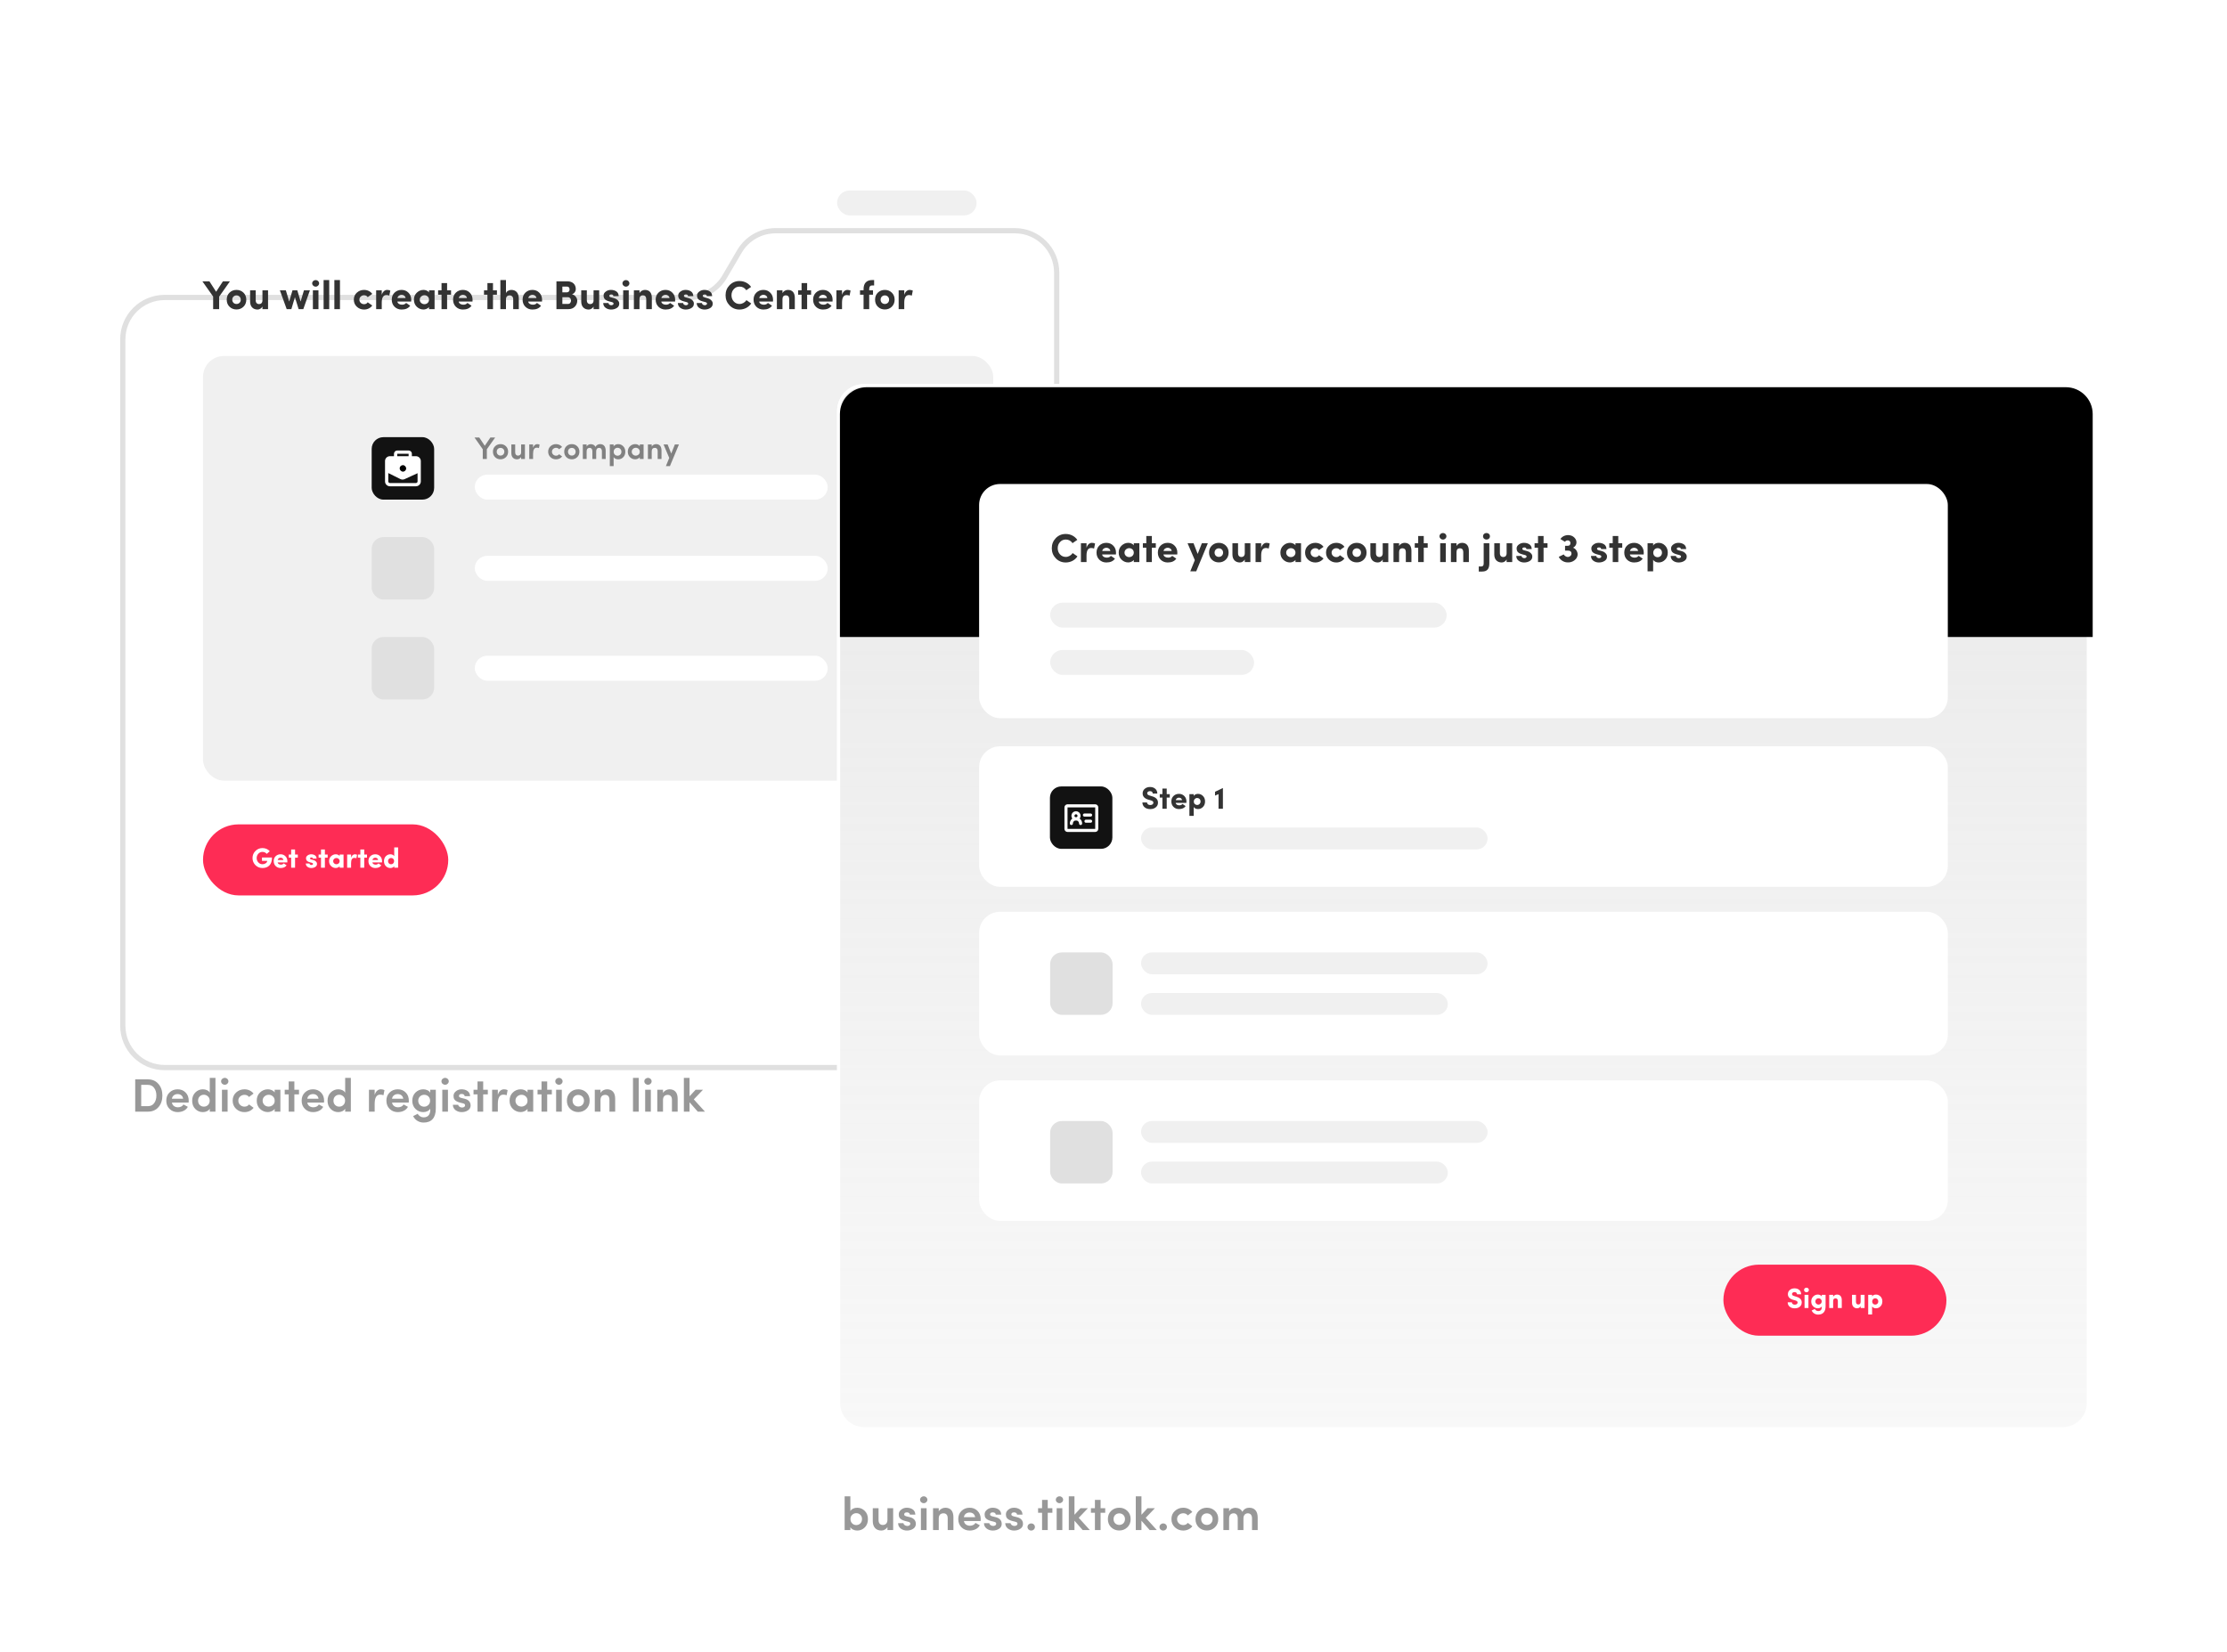 <svg width="713" height="529" viewBox="0 0 713 529" fill="none" xmlns="http://www.w3.org/2000/svg">
<path d="M47.325 347.42C48.21 347.42 48.885 347.75 49.35 348.395C49.83 349.04 50.07 349.865 50.07 350.855C50.07 351.83 49.83 352.64 49.35 353.285C48.885 353.93 48.21 354.245 47.325 354.245H45.21V347.42H47.325ZM47.325 356C48.765 356 49.905 355.52 50.73 354.56C51.57 353.585 51.99 352.355 51.99 350.855C51.99 349.34 51.57 348.11 50.73 347.135C49.905 346.16 48.765 345.665 47.325 345.665H43.29V356H47.325ZM60.42 352.475C60.42 351.395 60.075 350.525 59.4 349.85C58.725 349.175 57.885 348.845 56.865 348.845C55.845 348.845 54.99 349.175 54.285 349.85C53.58 350.525 53.235 351.395 53.235 352.475C53.235 353.555 53.58 354.44 54.285 355.13C54.99 355.805 55.845 356.15 56.865 356.15C58.26 356.15 59.535 355.595 60.135 354.455L58.74 353.705C58.425 354.29 57.72 354.605 56.985 354.605C55.95 354.605 55.17 354.02 55.05 353.105H60.39C60.405 352.88 60.42 352.67 60.42 352.475ZM55.035 351.86C55.17 350.945 55.905 350.375 56.88 350.375C57.795 350.375 58.5 350.915 58.635 351.86H55.035ZM68.981 356V345.185H67.166V349.925C66.791 349.25 65.921 348.845 64.961 348.845C64.016 348.845 63.206 349.19 62.531 349.865C61.856 350.54 61.526 351.41 61.526 352.505C61.526 353.585 61.856 354.47 62.531 355.145C63.206 355.82 64.016 356.15 64.961 356.15C65.906 356.15 66.791 355.73 67.166 355.055V356H68.981ZM65.261 350.585C65.756 350.585 66.191 350.765 66.566 351.11C66.941 351.455 67.136 351.905 67.136 352.475C67.136 353.045 66.956 353.51 66.581 353.87C66.221 354.215 65.786 354.395 65.261 354.395C64.736 354.395 64.301 354.215 63.941 353.87C63.596 353.51 63.416 353.045 63.416 352.475C63.416 351.35 64.226 350.585 65.261 350.585ZM71.058 348.995V356H72.873V348.995H71.058ZM71.972 347.39C72.618 347.39 73.127 346.895 73.127 346.28C73.127 345.665 72.618 345.185 71.972 345.185C71.328 345.185 70.787 345.665 70.787 346.28C70.787 346.895 71.312 347.39 71.972 347.39ZM78.269 348.845C77.234 348.845 76.334 349.19 75.599 349.865C74.864 350.54 74.489 351.41 74.489 352.475C74.489 353.54 74.864 354.425 75.599 355.115C76.334 355.805 77.234 356.15 78.269 356.15C79.454 356.15 80.534 355.655 81.194 354.77L79.724 353.69C79.379 354.155 78.899 354.395 78.269 354.395C77.744 354.395 77.279 354.215 76.889 353.855C76.499 353.48 76.304 353.03 76.304 352.475C76.304 351.92 76.499 351.485 76.889 351.14C77.279 350.795 77.744 350.615 78.269 350.615C78.899 350.615 79.379 350.84 79.724 351.305L81.179 350.21C80.519 349.355 79.454 348.845 78.269 348.845ZM89.77 356V348.995H87.94V349.865C87.475 349.16 86.545 348.845 85.765 348.845C84.79 348.845 83.95 349.19 83.245 349.865C82.54 350.54 82.195 351.41 82.195 352.49C82.195 353.57 82.555 354.455 83.26 355.13C83.965 355.805 84.805 356.135 85.765 356.135C86.545 356.135 87.52 355.76 87.94 355.1V356H89.77ZM87.94 352.49C88.015 354.23 85.765 354.965 84.655 353.855C84.28 353.495 84.085 353.045 84.085 352.49C84.085 351.935 84.28 351.485 84.655 351.14C85.045 350.78 85.495 350.6 86.02 350.6C86.53 350.6 86.98 350.765 87.355 351.11C87.745 351.455 87.94 351.905 87.94 352.49ZM92.429 346.325V348.995H91.154V350.465H92.429V356H94.244V350.465H95.729V348.995H94.244V346.325H92.429ZM103.764 352.475C103.764 351.395 103.419 350.525 102.744 349.85C102.069 349.175 101.229 348.845 100.209 348.845C99.189 348.845 98.335 349.175 97.629 349.85C96.924 350.525 96.579 351.395 96.579 352.475C96.579 353.555 96.924 354.44 97.629 355.13C98.335 355.805 99.189 356.15 100.209 356.15C101.604 356.15 102.879 355.595 103.479 354.455L102.084 353.705C101.769 354.29 101.064 354.605 100.329 354.605C99.294 354.605 98.514 354.02 98.394 353.105H103.734C103.749 352.88 103.764 352.67 103.764 352.475ZM98.379 351.86C98.514 350.945 99.249 350.375 100.224 350.375C101.139 350.375 101.844 350.915 101.979 351.86H98.379ZM112.326 356V345.185H110.511V349.925C110.136 349.25 109.266 348.845 108.306 348.845C107.361 348.845 106.551 349.19 105.876 349.865C105.201 350.54 104.871 351.41 104.871 352.505C104.871 353.585 105.201 354.47 105.876 355.145C106.551 355.82 107.361 356.15 108.306 356.15C109.251 356.15 110.136 355.73 110.511 355.055V356H112.326ZM108.606 350.585C109.101 350.585 109.536 350.765 109.911 351.11C110.286 351.455 110.481 351.905 110.481 352.475C110.481 353.045 110.301 353.51 109.926 353.87C109.566 354.215 109.131 354.395 108.606 354.395C108.081 354.395 107.646 354.215 107.286 353.87C106.941 353.51 106.761 353.045 106.761 352.475C106.761 351.35 107.571 350.585 108.606 350.585ZM119.953 353.525C119.953 351.545 120.538 350.555 121.708 350.555C122.128 350.555 122.488 350.615 122.773 350.75L123.088 349.1C122.773 348.935 122.383 348.845 121.933 348.845C121.078 348.845 120.298 349.445 119.953 350.645V348.995H118.123V356H119.953V353.525ZM130.893 352.475C130.893 351.395 130.548 350.525 129.873 349.85C129.198 349.175 128.358 348.845 127.338 348.845C126.318 348.845 125.463 349.175 124.758 349.85C124.053 350.525 123.708 351.395 123.708 352.475C123.708 353.555 124.053 354.44 124.758 355.13C125.463 355.805 126.318 356.15 127.338 356.15C128.733 356.15 130.008 355.595 130.608 354.455L129.213 353.705C128.898 354.29 128.193 354.605 127.458 354.605C126.423 354.605 125.643 354.02 125.523 353.105H130.863C130.878 352.88 130.893 352.67 130.893 352.475ZM125.508 351.86C125.643 350.945 126.378 350.375 127.353 350.375C128.268 350.375 128.973 350.915 129.108 351.86H125.508ZM137.699 352.49C137.699 353.06 137.504 353.525 137.114 353.885C136.739 354.23 136.289 354.41 135.794 354.41C134.729 354.41 133.904 353.63 133.904 352.49C133.904 351.395 134.759 350.6 135.794 350.6C136.859 350.6 137.699 351.335 137.699 352.49ZM132.269 357.425C132.884 358.7 134.159 359.495 135.614 359.495C138.119 359.495 139.529 358.04 139.529 354.995V348.995H137.744V349.94C137.369 349.265 136.454 348.845 135.509 348.845C134.564 348.845 133.739 349.19 133.034 349.865C132.344 350.54 131.999 351.425 131.999 352.52C131.999 353.585 132.344 354.47 133.034 355.145C133.739 355.82 134.564 356.15 135.509 356.15C136.469 356.15 137.399 355.715 137.744 355.04C137.864 356.675 137.249 357.83 135.614 357.83C134.849 357.83 134.054 357.35 133.754 356.675L132.269 357.425ZM141.604 348.995V356H143.419V348.995H141.604ZM142.519 347.39C143.164 347.39 143.674 346.895 143.674 346.28C143.674 345.665 143.164 345.185 142.519 345.185C141.874 345.185 141.334 345.665 141.334 346.28C141.334 346.895 141.859 347.39 142.519 347.39ZM148.141 353.315C148.681 353.435 148.921 353.63 148.906 353.975C148.906 354.38 148.516 354.665 147.991 354.68C147.331 354.695 146.746 354.29 146.701 353.795H144.991C145.006 354.515 145.291 355.085 145.846 355.52C146.416 355.94 147.076 356.15 147.811 356.15C148.591 356.15 149.266 355.955 149.821 355.58C150.391 355.205 150.676 354.665 150.676 353.99C150.676 353.435 150.451 352.31 148.846 351.89L147.676 351.605C147.181 351.47 146.941 351.275 146.941 351.02C146.941 350.555 147.241 350.33 147.826 350.33C148.306 350.33 148.756 350.57 148.771 351.05H150.511C150.481 350.3 150.196 349.745 149.671 349.385C149.146 349.025 148.516 348.845 147.781 348.845C147.076 348.845 146.476 349.055 145.966 349.475C145.456 349.88 145.201 350.375 145.201 350.93C145.201 351.77 145.381 352.565 147.181 353.075L148.141 353.315ZM152.883 346.325V348.995H151.608V350.465H152.883V356H154.698V350.465H156.183V348.995H154.698V346.325H152.883ZM159.386 353.525C159.386 351.545 159.971 350.555 161.141 350.555C161.561 350.555 161.921 350.615 162.206 350.75L162.521 349.1C162.206 348.935 161.816 348.845 161.366 348.845C160.511 348.845 159.731 349.445 159.386 350.645V348.995H157.556V356H159.386V353.525ZM170.717 356V348.995H168.887V349.865C168.422 349.16 167.492 348.845 166.712 348.845C165.737 348.845 164.897 349.19 164.192 349.865C163.487 350.54 163.142 351.41 163.142 352.49C163.142 353.57 163.502 354.455 164.207 355.13C164.912 355.805 165.752 356.135 166.712 356.135C167.492 356.135 168.467 355.76 168.887 355.1V356H170.717ZM168.887 352.49C168.962 354.23 166.712 354.965 165.602 353.855C165.227 353.495 165.032 353.045 165.032 352.49C165.032 351.935 165.227 351.485 165.602 351.14C165.992 350.78 166.442 350.6 166.967 350.6C167.477 350.6 167.927 350.765 168.302 351.11C168.692 351.455 168.887 351.905 168.887 352.49ZM173.376 346.325V348.995H172.101V350.465H173.376V356H175.191V350.465H176.676V348.995H175.191V346.325H173.376ZM178.05 348.995V356H179.865V348.995H178.05ZM178.965 347.39C179.61 347.39 180.12 346.895 180.12 346.28C180.12 345.665 179.61 345.185 178.965 345.185C178.32 345.185 177.78 345.665 177.78 346.28C177.78 346.895 178.305 347.39 178.965 347.39ZM186.971 352.475C186.971 353.6 186.176 354.35 185.141 354.35C184.106 354.35 183.311 353.6 183.311 352.475C183.311 351.395 184.106 350.645 185.141 350.645C186.176 350.645 186.971 351.395 186.971 352.475ZM187.721 355.115C188.426 354.44 188.786 353.555 188.786 352.475C188.786 351.395 188.426 350.525 187.721 349.85C187.016 349.175 186.161 348.845 185.141 348.845C184.121 348.845 183.251 349.175 182.546 349.85C181.841 350.525 181.496 351.395 181.496 352.475C181.496 353.555 181.841 354.44 182.546 355.115C183.251 355.79 184.121 356.135 185.141 356.135C186.161 356.135 187.016 355.79 187.721 355.115ZM192.258 352.265C192.258 351.125 192.888 350.63 193.788 350.63C194.613 350.63 195.123 351.185 195.123 352.19V356H196.953V351.86C196.953 349.895 196.008 348.845 194.343 348.845C193.503 348.845 192.633 349.31 192.258 350.03V348.995H190.428V356H192.258V352.265ZM204.489 356V345.185H202.659V356H204.489ZM206.556 348.995V356H208.371V348.995H206.556ZM207.471 347.39C208.116 347.39 208.626 346.895 208.626 346.28C208.626 345.665 208.116 345.185 207.471 345.185C206.826 345.185 206.286 345.665 206.286 346.28C206.286 346.895 206.811 347.39 207.471 347.39ZM212.267 352.265C212.267 351.125 212.897 350.63 213.797 350.63C214.622 350.63 215.132 351.185 215.132 352.19V356H216.962V351.86C216.962 349.895 216.017 348.845 214.352 348.845C213.512 348.845 212.642 349.31 212.267 350.03V348.995H210.437V356H212.267V352.265ZM225.698 356L222.128 352.07L225.068 348.995H222.698L220.763 351.095V345.185H218.948V356H220.763V353L223.403 356H225.698Z" fill="#333333" fill-opacity="0.5"/>
<path d="M274.143 488.395C273.123 488.395 272.283 487.615 272.283 486.475C272.283 485.905 272.463 485.455 272.838 485.11C273.213 484.765 273.648 484.585 274.143 484.585C275.178 484.585 275.988 485.35 275.988 486.475C275.988 487.615 275.178 488.395 274.143 488.395ZM272.253 489.055C272.613 489.73 273.498 490.15 274.443 490.15C275.388 490.15 276.198 489.82 276.873 489.145C277.548 488.47 277.878 487.585 277.878 486.505C277.878 485.41 277.548 484.54 276.873 483.865C276.198 483.19 275.388 482.845 274.443 482.845C273.483 482.845 272.613 483.25 272.253 483.925V479.185H270.423V490H272.253V489.055ZM284.125 486.73C284.125 487.855 283.465 488.365 282.61 488.365C281.875 488.365 281.275 487.87 281.275 486.805V482.995H279.43V487.135C279.43 489.07 280.495 490.15 282.19 490.15C282.925 490.15 283.75 489.73 284.125 489.01V490H285.955V482.995H284.125V486.73ZM290.686 487.315C291.226 487.435 291.466 487.63 291.451 487.975C291.451 488.38 291.061 488.665 290.536 488.68C289.876 488.695 289.291 488.29 289.246 487.795H287.536C287.551 488.515 287.836 489.085 288.391 489.52C288.961 489.94 289.621 490.15 290.356 490.15C291.136 490.15 291.811 489.955 292.366 489.58C292.936 489.205 293.221 488.665 293.221 487.99C293.221 487.435 292.996 486.31 291.391 485.89L290.221 485.605C289.726 485.47 289.486 485.275 289.486 485.02C289.486 484.555 289.786 484.33 290.371 484.33C290.851 484.33 291.301 484.57 291.316 485.05H293.056C293.026 484.3 292.741 483.745 292.216 483.385C291.691 483.025 291.061 482.845 290.326 482.845C289.621 482.845 289.021 483.055 288.511 483.475C288.001 483.88 287.746 484.375 287.746 484.93C287.746 485.77 287.926 486.565 289.726 487.075L290.686 487.315ZM294.842 482.995V490H296.657V482.995H294.842ZM295.757 481.39C296.402 481.39 296.912 480.895 296.912 480.28C296.912 479.665 296.402 479.185 295.757 479.185C295.112 479.185 294.572 479.665 294.572 480.28C294.572 480.895 295.097 481.39 295.757 481.39ZM300.554 486.265C300.554 485.125 301.184 484.63 302.084 484.63C302.909 484.63 303.419 485.185 303.419 486.19V490H305.249V485.86C305.249 483.895 304.304 482.845 302.639 482.845C301.799 482.845 300.929 483.31 300.554 484.03V482.995H298.724V490H300.554V486.265ZM313.985 486.475C313.985 485.395 313.64 484.525 312.965 483.85C312.29 483.175 311.45 482.845 310.43 482.845C309.41 482.845 308.555 483.175 307.85 483.85C307.145 484.525 306.8 485.395 306.8 486.475C306.8 487.555 307.145 488.44 307.85 489.13C308.555 489.805 309.41 490.15 310.43 490.15C311.825 490.15 313.1 489.595 313.7 488.455L312.305 487.705C311.99 488.29 311.285 488.605 310.55 488.605C309.515 488.605 308.735 488.02 308.615 487.105H313.955C313.97 486.88 313.985 486.67 313.985 486.475ZM308.6 485.86C308.735 484.945 309.47 484.375 310.445 484.375C311.36 484.375 312.065 484.915 312.2 485.86H308.6ZM318.181 487.315C318.721 487.435 318.961 487.63 318.946 487.975C318.946 488.38 318.556 488.665 318.031 488.68C317.371 488.695 316.786 488.29 316.741 487.795H315.031C315.046 488.515 315.331 489.085 315.886 489.52C316.456 489.94 317.116 490.15 317.851 490.15C318.631 490.15 319.306 489.955 319.861 489.58C320.431 489.205 320.716 488.665 320.716 487.99C320.716 487.435 320.491 486.31 318.886 485.89L317.716 485.605C317.221 485.47 316.981 485.275 316.981 485.02C316.981 484.555 317.281 484.33 317.866 484.33C318.346 484.33 318.796 484.57 318.811 485.05H320.551C320.521 484.3 320.236 483.745 319.711 483.385C319.186 483.025 318.556 482.845 317.821 482.845C317.116 482.845 316.516 483.055 316.006 483.475C315.496 483.88 315.241 484.375 315.241 484.93C315.241 485.77 315.421 486.565 317.221 487.075L318.181 487.315ZM324.992 487.315C325.532 487.435 325.772 487.63 325.757 487.975C325.757 488.38 325.367 488.665 324.842 488.68C324.182 488.695 323.597 488.29 323.552 487.795H321.842C321.857 488.515 322.142 489.085 322.697 489.52C323.267 489.94 323.927 490.15 324.662 490.15C325.442 490.15 326.117 489.955 326.672 489.58C327.242 489.205 327.527 488.665 327.527 487.99C327.527 487.435 327.302 486.31 325.697 485.89L324.527 485.605C324.032 485.47 323.792 485.275 323.792 485.02C323.792 484.555 324.092 484.33 324.677 484.33C325.157 484.33 325.607 484.57 325.622 485.05H327.362C327.332 484.3 327.047 483.745 326.522 483.385C325.997 483.025 325.367 482.845 324.632 482.845C323.927 482.845 323.327 483.055 322.817 483.475C322.307 483.88 322.052 484.375 322.052 484.93C322.052 485.77 322.232 486.565 324.032 487.075L324.992 487.315ZM330.139 487.87C329.494 487.87 328.969 488.365 328.969 489.01C328.969 489.655 329.494 490.15 330.139 490.15C330.799 490.15 331.339 489.67 331.339 489.01C331.339 488.35 330.799 487.87 330.139 487.87ZM333.63 480.325V482.995H332.355V484.465H333.63V490H335.445V484.465H336.93V482.995H335.445V480.325H333.63ZM338.304 482.995V490H340.119V482.995H338.304ZM339.219 481.39C339.864 481.39 340.374 480.895 340.374 480.28C340.374 479.665 339.864 479.185 339.219 479.185C338.574 479.185 338.034 479.665 338.034 480.28C338.034 480.895 338.559 481.39 339.219 481.39ZM348.936 490L345.366 486.07L348.306 482.995H345.936L344.001 485.095V479.185H342.186V490H344.001V487L346.641 490H348.936ZM350.549 480.325V482.995H349.274V484.465H350.549V490H352.364V484.465H353.849V482.995H352.364V480.325H350.549ZM360.175 486.475C360.175 487.6 359.38 488.35 358.345 488.35C357.31 488.35 356.515 487.6 356.515 486.475C356.515 485.395 357.31 484.645 358.345 484.645C359.38 484.645 360.175 485.395 360.175 486.475ZM360.925 489.115C361.63 488.44 361.99 487.555 361.99 486.475C361.99 485.395 361.63 484.525 360.925 483.85C360.22 483.175 359.365 482.845 358.345 482.845C357.325 482.845 356.455 483.175 355.75 483.85C355.045 484.525 354.7 485.395 354.7 486.475C354.7 487.555 355.045 488.44 355.75 489.115C356.455 489.79 357.325 490.135 358.345 490.135C359.365 490.135 360.22 489.79 360.925 489.115ZM370.381 490L366.811 486.07L369.751 482.995H367.381L365.446 485.095V479.185H363.631V490H365.446V487L368.086 490H370.381ZM372.4 487.87C371.755 487.87 371.23 488.365 371.23 489.01C371.23 489.655 371.755 490.15 372.4 490.15C373.06 490.15 373.6 489.67 373.6 489.01C373.6 488.35 373.06 487.87 372.4 487.87ZM378.826 482.845C377.791 482.845 376.891 483.19 376.156 483.865C375.421 484.54 375.046 485.41 375.046 486.475C375.046 487.54 375.421 488.425 376.156 489.115C376.891 489.805 377.791 490.15 378.826 490.15C380.011 490.15 381.091 489.655 381.751 488.77L380.281 487.69C379.936 488.155 379.456 488.395 378.826 488.395C378.301 488.395 377.836 488.215 377.446 487.855C377.056 487.48 376.861 487.03 376.861 486.475C376.861 485.92 377.056 485.485 377.446 485.14C377.836 484.795 378.301 484.615 378.826 484.615C379.456 484.615 379.936 484.84 380.281 485.305L381.736 484.21C381.076 483.355 380.011 482.845 378.826 482.845ZM388.227 486.475C388.227 487.6 387.432 488.35 386.397 488.35C385.362 488.35 384.567 487.6 384.567 486.475C384.567 485.395 385.362 484.645 386.397 484.645C387.432 484.645 388.227 485.395 388.227 486.475ZM388.977 489.115C389.682 488.44 390.042 487.555 390.042 486.475C390.042 485.395 389.682 484.525 388.977 483.85C388.272 483.175 387.417 482.845 386.397 482.845C385.377 482.845 384.507 483.175 383.802 483.85C383.097 484.525 382.752 485.395 382.752 486.475C382.752 487.555 383.097 488.44 383.802 489.115C384.507 489.79 385.377 490.135 386.397 490.135C387.417 490.135 388.272 489.79 388.977 489.115ZM399.528 484.63C400.308 484.63 400.848 485.215 400.848 486.19V490H402.663V485.995C402.663 483.955 401.688 482.845 399.963 482.845C398.988 482.845 398.253 483.28 397.758 484.165C397.383 483.355 396.648 482.92 395.523 482.86C394.743 482.86 393.873 483.25 393.513 484.03V482.995H391.683V490H393.513V486.265C393.513 485.14 394.143 484.63 394.983 484.63C395.718 484.63 396.258 485.2 396.273 486.145V490H398.103V486.265C398.103 485.23 398.673 484.63 399.528 484.63Z" fill="#333333" fill-opacity="0.5"/>
<g filter="url(#filter0_d_1331_2259)">
<path d="M223.113 68.376H55.412C48.005 68.376 42 74.38 42 81.788V301.588C42 308.995 48.005 315 55.412 315H327.588C334.995 315 341 308.995 341 301.588V60.412C341 53.005 334.995 47 327.588 47H251.001C246.236 47 241.828 49.528 239.423 53.642L234.691 61.734C232.286 65.847 227.879 68.376 223.113 68.376Z" fill="white"/>
<path d="M223.113 68.376H55.412C48.005 68.376 42 74.38 42 81.788V301.588C42 308.995 48.005 315 55.412 315H327.588C334.995 315 341 308.995 341 301.588V60.412C341 53.005 334.995 47 327.588 47H251.001C246.236 47 241.828 49.528 239.423 53.642L234.691 61.734C232.286 65.847 227.879 68.376 223.113 68.376Z" stroke="#E0E0E0" stroke-width="1.677"/>
</g>
<rect x="65" y="114" width="253" height="136" rx="6.706" fill="#F0F0F0"/>
<rect x="119" y="140" width="20" height="20" rx="3.75" fill="#121212"/>
<path d="M123.688 150.625L124 146.875H134V150.625L128.688 152.812L123.688 150.625Z" fill="white"/>
<path fill-rule="evenodd" clip-rule="evenodd" d="M127.177 144.271C126.601 144.271 126.135 144.737 126.135 145.312V146.093H124.833C123.97 146.093 123.271 146.793 123.271 147.656V154.166C123.271 155.029 123.97 155.729 124.833 155.729H133.166C134.029 155.729 134.729 155.029 134.729 154.166V147.656C134.729 146.793 134.029 146.093 133.166 146.093H131.864V145.312C131.864 144.737 131.398 144.271 130.823 144.271H127.177ZM130.823 146.093H127.177V145.312H130.823V146.093ZM127.177 147.135H130.823H133.166C133.454 147.135 133.687 147.368 133.687 147.656V150.398L129.105 152.496C128.962 152.561 128.797 152.559 128.656 152.489L124.312 150.329V147.656C124.312 147.368 124.545 147.135 124.833 147.135H127.177ZM124.312 154.166V151.492L128.192 153.421C128.615 153.631 129.109 153.639 129.538 153.443L133.687 151.544V154.166C133.687 154.454 133.454 154.687 133.166 154.687H124.833C124.545 154.687 124.312 154.454 124.312 154.166ZM129.781 149.739C129.781 149.308 129.431 148.958 129 148.958C128.568 148.958 128.218 149.308 128.218 149.739C128.218 150.171 128.568 150.521 129 150.521C129.431 150.521 129.781 150.171 129.781 149.739Z" fill="white"/>
<rect x="127.958" y="148.958" width="2.083" height="2.083" rx="1.042" fill="black"/>
<rect x="119" y="172" width="20" height="20" rx="3.75" fill="#E0E0E0"/>
<rect x="119" y="204" width="20" height="20" rx="3.75" fill="#E0E0E0"/>
<path d="M70.165 94.997L73.613 90.103H71.366L69.197 93.435L67.053 90.103H64.806L68.241 94.971V99H70.165V94.997ZM75.715 97.347C74.953 97.347 74.359 96.792 74.359 95.966C74.359 95.178 74.953 94.597 75.715 94.597C76.476 94.597 77.083 95.178 77.083 95.966C77.083 96.792 76.489 97.347 75.715 97.347ZM77.936 98.238C78.542 97.657 78.852 96.895 78.852 95.966C78.852 95.036 78.542 94.287 77.936 93.706C77.329 93.125 76.593 92.841 75.715 92.841C74.836 92.841 74.1 93.125 73.493 93.706C72.887 94.287 72.59 95.036 72.59 95.966C72.59 96.895 72.887 97.657 73.493 98.238C74.1 98.819 74.836 99.103 75.715 99.103C76.593 99.103 77.329 98.819 77.936 98.238ZM84.026 96.159C84.026 96.999 83.561 97.386 82.941 97.386C82.412 97.386 81.869 97.05 81.869 96.185V92.97H80.074V96.572C80.074 98.225 81.056 99.129 82.463 99.129C83.07 99.129 83.716 98.755 84.026 98.174V99H85.82V92.97H84.026V96.159ZM97.314 92.97L96.242 96.559L95.183 92.97H93.647L92.588 96.559L91.516 92.97H89.605L91.787 99H93.285L94.421 95.165L95.609 99H97.107L99.225 92.97H97.314ZM100.176 92.97V99H101.958V92.97H100.176ZM101.067 89.69C100.448 89.69 99.944 90.155 99.944 90.736C99.944 91.317 100.448 91.795 101.067 91.795C101.674 91.795 102.165 91.317 102.165 90.736C102.165 90.155 101.674 89.69 101.067 89.69ZM103.606 99H105.401V89.69H103.606V99ZM107.049 99H108.844V89.69H107.049V99ZM116.562 92.841C115.671 92.841 114.897 93.138 114.251 93.719C113.605 94.3 113.282 95.049 113.282 95.966C113.282 96.882 113.605 97.644 114.251 98.238C114.897 98.832 115.671 99.129 116.562 99.129C117.647 99.129 118.615 98.651 119.184 97.838L117.724 96.805C117.466 97.205 117.079 97.412 116.562 97.412C116.162 97.412 115.813 97.283 115.516 97.011C115.219 96.74 115.064 96.392 115.064 95.966C115.064 95.552 115.219 95.217 115.516 94.958C115.813 94.687 116.162 94.558 116.562 94.558C117.079 94.558 117.466 94.765 117.724 95.165L119.184 94.119C118.602 93.305 117.634 92.841 116.562 92.841ZM122.223 96.895C122.223 95.294 122.727 94.493 123.721 94.493C124.083 94.493 124.392 94.558 124.638 94.674L124.961 93.06C124.664 92.918 124.328 92.841 123.928 92.841C123.243 92.841 122.52 93.383 122.223 94.429V92.97H120.428V99H122.223V96.895ZM130.023 97.011C129.726 97.386 129.287 97.58 128.706 97.58C127.996 97.58 127.311 97.231 127.221 96.572H131.637C131.65 96.366 131.663 96.185 131.663 96.017C131.663 95.075 131.366 94.313 130.772 93.732C130.191 93.138 129.455 92.841 128.577 92.841C127.686 92.841 126.937 93.125 126.33 93.706C125.723 94.287 125.426 95.036 125.426 95.966C125.426 96.895 125.723 97.657 126.33 98.251C126.937 98.832 127.686 99.129 128.577 99.129C129.855 99.129 130.772 98.716 131.327 97.902L130.023 97.011ZM127.247 95.449C127.531 94.067 129.674 94.08 129.855 95.449H127.247ZM139.137 99V92.97H137.355V93.641C136.942 93.06 136.167 92.841 135.599 92.841C134.785 92.841 134.075 93.138 133.455 93.719C132.835 94.3 132.525 95.049 132.525 95.978C132.525 96.908 132.835 97.67 133.455 98.251C134.075 98.832 134.785 99.116 135.599 99.116C135.883 99.116 136.206 99.052 136.554 98.91C136.916 98.768 137.187 98.574 137.355 98.316V99H139.137ZM135.896 97.412C135.495 97.412 135.147 97.283 134.837 97.011C134.54 96.74 134.385 96.392 134.385 95.978C134.385 95.565 134.54 95.23 134.837 94.958C135.147 94.687 135.495 94.545 135.896 94.545C136.67 94.545 137.355 95.113 137.355 95.978C137.355 96.844 136.67 97.412 135.896 97.412ZM143.144 90.658H141.362V92.97H140.264V94.39H141.362V99H143.144V94.39H144.409V92.97H143.144V90.658ZM149.657 97.011C149.36 97.386 148.921 97.58 148.34 97.58C147.63 97.58 146.945 97.231 146.855 96.572H151.271C151.284 96.366 151.297 96.185 151.297 96.017C151.297 95.075 151 94.313 150.406 93.732C149.825 93.138 149.089 92.841 148.211 92.841C147.32 92.841 146.571 93.125 145.964 93.706C145.357 94.287 145.06 95.036 145.06 95.966C145.06 96.895 145.357 97.657 145.964 98.251C146.571 98.832 147.32 99.129 148.211 99.129C149.489 99.129 150.406 98.716 150.961 97.902L149.657 97.011ZM146.881 95.449C147.165 94.067 149.308 94.08 149.489 95.449H146.881ZM157.835 90.658H156.053V92.97H154.955V94.39H156.053V99H157.835V94.39H159.1V92.97H157.835V90.658ZM161.995 95.811C161.995 94.971 162.538 94.584 163.196 94.584C163.777 94.584 164.307 95.049 164.307 95.785V99H166.102V95.72C166.102 93.874 165.249 92.841 163.687 92.841C163.364 92.841 163.028 92.931 162.68 93.125C162.331 93.305 162.112 93.564 161.995 93.912V89.69H160.201V99H161.995V95.811ZM171.914 97.011C171.617 97.386 171.178 97.58 170.597 97.58C169.886 97.58 169.202 97.231 169.112 96.572H173.528C173.541 96.366 173.554 96.185 173.554 96.017C173.554 95.075 173.257 94.313 172.663 93.732C172.082 93.138 171.346 92.841 170.468 92.841C169.577 92.841 168.828 93.125 168.221 93.706C167.614 94.287 167.317 95.036 167.317 95.966C167.317 96.895 167.614 97.657 168.221 98.251C168.828 98.832 169.577 99.129 170.468 99.129C171.746 99.129 172.663 98.716 173.218 97.902L171.914 97.011ZM169.138 95.449C169.422 94.067 171.565 94.08 171.746 95.449H169.138ZM184.348 92.582C184.348 91.072 183.315 90.103 181.714 90.103H178.15V99H181.972C182.837 99 183.522 98.742 184.038 98.212C184.555 97.683 184.813 97.037 184.813 96.275C184.813 95.862 184.671 95.462 184.374 95.062C184.09 94.661 183.677 94.39 183.134 94.248C183.974 93.925 184.348 93.254 184.348 92.582ZM180.048 91.769H181.52C182.075 91.769 182.359 92.13 182.359 92.699C182.359 93.228 182.011 93.615 181.533 93.615H180.048V91.769ZM181.83 95.178C182.45 95.178 182.824 95.681 182.824 96.237C182.824 96.818 182.476 97.334 181.869 97.334H180.048V95.178H181.83ZM190.039 96.159C190.039 96.999 189.574 97.386 188.954 97.386C188.425 97.386 187.883 97.05 187.883 96.185V92.97H186.088V96.572C186.088 98.225 187.069 99.129 188.476 99.129C189.083 99.129 189.729 98.755 190.039 98.174V99H191.834V92.97H190.039V96.159ZM195.841 96.727C196.268 96.844 196.435 96.986 196.435 97.244C196.435 97.541 196.113 97.734 195.699 97.748C195.222 97.748 194.821 97.412 194.808 97.05H193.13C193.143 97.683 193.388 98.199 193.892 98.574C194.395 98.948 194.989 99.129 195.648 99.129C196.345 99.129 196.952 98.961 197.468 98.638C197.998 98.316 198.256 97.851 198.256 97.244C198.256 96.882 198.204 96.547 197.675 96.043C197.417 95.798 197.068 95.604 196.616 95.488L195.596 95.217C195.26 95.126 195.08 94.984 195.067 94.765C195.054 94.493 195.299 94.313 195.699 94.313C196.151 94.313 196.371 94.493 196.384 94.842H198.075C198.062 94.158 197.817 93.654 197.339 93.331C196.862 93.008 196.28 92.841 195.596 92.841C194.963 92.841 194.421 93.021 193.956 93.37C193.491 93.719 193.259 94.106 193.246 94.558C193.233 94.933 193.259 95.139 193.453 95.552C193.659 95.953 194.214 96.301 195.054 96.521L195.841 96.727ZM199.519 92.97V99H201.301V92.97H199.519ZM200.41 89.69C199.79 89.69 199.286 90.155 199.286 90.736C199.286 91.317 199.79 91.795 200.41 91.795C201.017 91.795 201.507 91.317 201.507 90.736C201.507 90.155 201.017 89.69 200.41 89.69ZM204.744 95.811C204.744 94.997 205.118 94.584 205.854 94.584C206.487 94.584 206.9 95.01 206.9 95.785V99H208.695V95.397C208.695 93.706 207.882 92.841 206.487 92.841C205.777 92.841 205.067 93.241 204.744 93.848V92.97H202.949V99H204.744V95.811ZM214.523 97.011C214.226 97.386 213.787 97.58 213.206 97.58C212.496 97.58 211.812 97.231 211.721 96.572H216.137C216.15 96.366 216.163 96.185 216.163 96.017C216.163 95.075 215.866 94.313 215.272 93.732C214.691 93.138 213.955 92.841 213.077 92.841C212.186 92.841 211.437 93.125 210.83 93.706C210.223 94.287 209.926 95.036 209.926 95.966C209.926 96.895 210.223 97.657 210.83 98.251C211.437 98.832 212.186 99.129 213.077 99.129C214.355 99.129 215.272 98.716 215.828 97.902L214.523 97.011ZM211.747 95.449C212.031 94.067 214.175 94.08 214.355 95.449H211.747ZM219.738 96.727C220.164 96.844 220.332 96.986 220.332 97.244C220.332 97.541 220.009 97.734 219.596 97.748C219.118 97.748 218.717 97.412 218.705 97.05H217.026C217.039 97.683 217.284 98.199 217.788 98.574C218.291 98.948 218.885 99.129 219.544 99.129C220.241 99.129 220.848 98.961 221.365 98.638C221.894 98.316 222.152 97.851 222.152 97.244C222.152 96.882 222.101 96.547 221.571 96.043C221.313 95.798 220.964 95.604 220.512 95.488L219.492 95.217C219.157 95.126 218.976 94.984 218.963 94.765C218.95 94.493 219.195 94.313 219.596 94.313C220.047 94.313 220.267 94.493 220.28 94.842H221.971C221.959 94.158 221.713 93.654 221.235 93.331C220.758 93.008 220.177 92.841 219.492 92.841C218.86 92.841 218.317 93.021 217.852 93.37C217.387 93.719 217.155 94.106 217.142 94.558C217.129 94.933 217.155 95.139 217.349 95.552C217.555 95.953 218.111 96.301 218.95 96.521L219.738 96.727ZM225.765 96.727C226.191 96.844 226.359 96.986 226.359 97.244C226.359 97.541 226.036 97.734 225.623 97.748C225.145 97.748 224.745 97.412 224.732 97.05H223.054C223.066 97.683 223.312 98.199 223.815 98.574C224.319 98.948 224.913 99.129 225.572 99.129C226.269 99.129 226.876 98.961 227.392 98.638C227.922 98.316 228.18 97.851 228.18 97.244C228.18 96.882 228.128 96.547 227.599 96.043C227.341 95.798 226.992 95.604 226.54 95.488L225.52 95.217C225.184 95.126 225.003 94.984 224.99 94.765C224.978 94.493 225.223 94.313 225.623 94.313C226.075 94.313 226.295 94.493 226.308 94.842H227.999C227.986 94.158 227.741 93.654 227.263 93.331C226.785 93.008 226.204 92.841 225.52 92.841C224.887 92.841 224.345 93.021 223.88 93.37C223.415 93.719 223.183 94.106 223.17 94.558C223.157 94.933 223.183 95.139 223.376 95.552C223.583 95.953 224.138 96.301 224.978 96.521L225.765 96.727ZM238.987 96.121C238.483 96.856 237.683 97.347 236.766 97.347C236.03 97.347 235.423 97.076 234.932 96.547C234.442 96.004 234.196 95.346 234.196 94.571C234.196 93.783 234.442 93.125 234.932 92.595C235.423 92.053 236.03 91.782 236.766 91.782C237.683 91.782 238.406 92.169 238.935 92.944L240.472 91.885C239.684 90.736 238.316 90 236.766 90C235.501 90 234.442 90.439 233.577 91.33C232.724 92.221 232.298 93.293 232.298 94.571C232.298 95.836 232.724 96.908 233.577 97.799C234.442 98.69 235.501 99.129 236.766 99.129C238.354 99.129 239.723 98.38 240.511 97.179L238.987 96.121ZM245.86 97.011C245.563 97.386 245.123 97.58 244.542 97.58C243.832 97.58 243.148 97.231 243.057 96.572H247.474C247.487 96.366 247.499 96.185 247.499 96.017C247.499 95.075 247.202 94.313 246.608 93.732C246.027 93.138 245.291 92.841 244.413 92.841C243.522 92.841 242.773 93.125 242.166 93.706C241.56 94.287 241.263 95.036 241.263 95.966C241.263 96.895 241.56 97.657 242.166 98.251C242.773 98.832 243.522 99.129 244.413 99.129C245.692 99.129 246.608 98.716 247.164 97.902L245.86 97.011ZM243.083 95.449C243.367 94.067 245.511 94.08 245.692 95.449H243.083ZM250.518 95.811C250.518 94.997 250.893 94.584 251.629 94.584C252.262 94.584 252.675 95.01 252.675 95.785V99H254.47V95.397C254.47 93.706 253.656 92.841 252.262 92.841C251.552 92.841 250.841 93.241 250.518 93.848V92.97H248.724V99H250.518V95.811ZM258.413 90.658H256.631V92.97H255.533V94.39H256.631V99H258.413V94.39H259.678V92.97H258.413V90.658ZM264.926 97.011C264.629 97.386 264.19 97.58 263.609 97.58C262.899 97.58 262.214 97.231 262.124 96.572H266.54C266.553 96.366 266.566 96.185 266.566 96.017C266.566 95.075 266.269 94.313 265.675 93.732C265.094 93.138 264.358 92.841 263.48 92.841C262.589 92.841 261.84 93.125 261.233 93.706C260.626 94.287 260.329 95.036 260.329 95.966C260.329 96.895 260.626 97.657 261.233 98.251C261.84 98.832 262.589 99.129 263.48 99.129C264.758 99.129 265.675 98.716 266.23 97.902L264.926 97.011ZM262.15 95.449C262.434 94.067 264.577 94.08 264.758 95.449H262.15ZM269.585 96.895C269.585 95.294 270.089 94.493 271.083 94.493C271.444 94.493 271.754 94.558 272 94.674L272.322 93.06C272.026 92.918 271.69 92.841 271.289 92.841C270.605 92.841 269.882 93.383 269.585 94.429V92.97H267.79V99H269.585V96.895ZM279.205 89.69C277.461 89.69 276.48 90.71 276.48 92.556V92.97H275.344V94.39H276.48V99H278.288V94.39H279.502V92.97H278.288V92.556C278.288 91.795 278.598 91.407 279.205 91.407H279.863V89.69H279.205ZM283.29 97.347C282.528 97.347 281.934 96.792 281.934 95.966C281.934 95.178 282.528 94.597 283.29 94.597C284.052 94.597 284.658 95.178 284.658 95.966C284.658 96.792 284.064 97.347 283.29 97.347ZM285.511 98.238C286.118 97.657 286.427 96.895 286.427 95.966C286.427 95.036 286.118 94.287 285.511 93.706C284.904 93.125 284.168 92.841 283.29 92.841C282.412 92.841 281.676 93.125 281.069 93.706C280.462 94.287 280.165 95.036 280.165 95.966C280.165 96.895 280.462 97.657 281.069 98.238C281.676 98.819 282.412 99.103 283.29 99.103C284.168 99.103 284.904 98.819 285.511 98.238ZM289.509 96.895C289.509 95.294 290.013 94.493 291.007 94.493C291.368 94.493 291.678 94.558 291.924 94.674L292.246 93.06C291.949 92.918 291.614 92.841 291.213 92.841C290.529 92.841 289.806 93.383 289.509 94.429V92.97H287.714V99H289.509V96.895Z" fill="#333333"/>
<rect x="268" y="61" width="44.672" height="7.977" rx="3.989" fill="#F0F0F0"/>
<rect x="152" y="152" width="113" height="8" rx="4" fill="white"/>
<rect x="152" y="178" width="113" height="8" rx="4" fill="white"/>
<rect x="152" y="210" width="113" height="8" rx="4" fill="white"/>
<rect x="65" y="264" width="78.513" height="22.753" rx="11.376" fill="#FE2C55"/>
<path d="M86.379 272.61C85.828 271.968 84.978 271.588 84.038 271.588C83.143 271.588 82.393 271.905 81.769 272.528C81.155 273.152 80.847 273.902 80.847 274.788C80.847 275.665 81.155 276.424 81.769 277.048C82.393 277.671 83.143 277.979 84.038 277.979C84.969 277.979 85.71 277.699 86.252 277.147C86.804 276.587 87.075 275.746 87.075 274.616H83.875V275.692H85.547C85.538 276.008 85.376 276.261 85.059 276.469C84.743 276.668 84.4 276.768 84.038 276.768C83.523 276.768 83.08 276.578 82.718 276.189C82.357 275.8 82.176 275.33 82.176 274.788C82.176 274.246 82.357 273.785 82.709 273.396C83.071 273.007 83.514 272.818 84.038 272.818C84.571 272.818 85.032 273.025 85.403 273.45L86.379 272.61ZM90.852 276.496C90.644 276.759 90.337 276.894 89.93 276.894C89.433 276.894 88.954 276.65 88.891 276.189H91.982C91.991 276.044 92 275.918 92 275.8C92 275.141 91.792 274.607 91.376 274.201C90.97 273.785 90.454 273.577 89.84 273.577C89.216 273.577 88.692 273.776 88.267 274.182C87.842 274.589 87.634 275.113 87.634 275.764C87.634 276.415 87.842 276.948 88.267 277.364C88.692 277.771 89.216 277.979 89.84 277.979C90.735 277.979 91.376 277.69 91.765 277.12L90.852 276.496ZM88.909 275.403C89.108 274.436 90.608 274.445 90.735 275.403H88.909ZM94.467 272.049H93.219V273.667H92.451V274.662H93.219V277.888H94.467V274.662H95.353V273.667H94.467V272.049ZM99.798 276.298C100.097 276.379 100.214 276.478 100.214 276.659C100.214 276.867 99.988 277.003 99.699 277.012C99.364 277.012 99.084 276.777 99.075 276.524H97.9C97.909 276.966 98.081 277.328 98.433 277.59C98.786 277.852 99.202 277.979 99.663 277.979C100.151 277.979 100.576 277.861 100.937 277.635C101.308 277.409 101.489 277.084 101.489 276.659C101.489 276.406 101.452 276.171 101.082 275.819C100.901 275.647 100.657 275.511 100.341 275.43L99.627 275.24C99.392 275.177 99.265 275.077 99.256 274.924C99.247 274.734 99.419 274.607 99.699 274.607C100.015 274.607 100.169 274.734 100.178 274.978H101.362C101.353 274.499 101.181 274.146 100.847 273.92C100.512 273.694 100.106 273.577 99.627 273.577C99.184 273.577 98.804 273.703 98.479 273.947C98.153 274.192 97.99 274.463 97.981 274.779C97.972 275.041 97.99 275.186 98.126 275.475C98.271 275.755 98.659 275.999 99.247 276.153L99.798 276.298ZM104.018 272.049H102.77V273.667H102.002V274.662H102.77V277.888H104.018V274.662H104.903V273.667H104.018V272.049ZM109.987 277.888V273.667H108.74V274.137C108.45 273.731 107.908 273.577 107.51 273.577C106.941 273.577 106.444 273.785 106.01 274.192C105.576 274.598 105.359 275.123 105.359 275.773C105.359 276.424 105.576 276.957 106.01 277.364C106.444 277.771 106.941 277.97 107.51 277.97C107.709 277.97 107.935 277.925 108.179 277.825C108.432 277.726 108.622 277.59 108.74 277.409V277.888H109.987ZM107.718 276.777C107.438 276.777 107.194 276.686 106.977 276.496C106.769 276.307 106.661 276.063 106.661 275.773C106.661 275.484 106.769 275.249 106.977 275.059C107.194 274.869 107.438 274.77 107.718 274.77C108.261 274.77 108.74 275.168 108.74 275.773C108.74 276.379 108.261 276.777 107.718 276.777ZM112.403 276.415C112.403 275.294 112.756 274.734 113.452 274.734C113.705 274.734 113.922 274.779 114.093 274.86L114.319 273.731C114.111 273.631 113.876 273.577 113.596 273.577C113.117 273.577 112.611 273.956 112.403 274.689V273.667H111.147V277.888H112.403V276.415ZM116.614 272.049H115.367V273.667H114.598V274.662H115.367V277.888H116.614V274.662H117.5V273.667H116.614V272.049ZM121.173 276.496C120.965 276.759 120.658 276.894 120.251 276.894C119.754 276.894 119.275 276.65 119.212 276.189H122.303C122.312 276.044 122.321 275.918 122.321 275.8C122.321 275.141 122.113 274.607 121.697 274.201C121.291 273.785 120.775 273.577 120.161 273.577C119.537 273.577 119.013 273.776 118.588 274.182C118.163 274.589 117.955 275.113 117.955 275.764C117.955 276.415 118.163 276.948 118.588 277.364C119.013 277.771 119.537 277.979 120.161 277.979C121.056 277.979 121.697 277.69 122.086 277.12L121.173 276.496ZM119.23 275.403C119.429 274.436 120.929 274.445 121.056 275.403H119.23ZM126.188 275.764C126.188 276.352 125.754 276.786 125.212 276.786C124.669 276.786 124.236 276.379 124.236 275.764C124.236 275.177 124.669 274.761 125.212 274.761C125.754 274.761 126.188 275.15 126.188 275.764ZM127.462 271.371H126.215V274.182C126.007 273.812 125.519 273.577 124.977 273.577C124.416 273.577 123.937 273.785 123.531 274.192C123.133 274.598 122.934 275.132 122.934 275.791C122.934 276.433 123.133 276.966 123.531 277.373C123.937 277.78 124.416 277.979 124.977 277.979C125.519 277.979 126.007 277.753 126.215 277.364V277.888H127.462V271.371Z" fill="white"/>
<path d="M155.87 143.88L158.53 140.11H157L155.21 142.76L153.44 140.11H151.92L154.56 143.86V147H155.87V143.88ZM161.47 144.65C161.47 145.4 160.94 145.9 160.25 145.9C159.56 145.9 159.03 145.4 159.03 144.65C159.03 143.93 159.56 143.43 160.25 143.43C160.94 143.43 161.47 143.93 161.47 144.65ZM161.97 146.41C162.44 145.96 162.68 145.37 162.68 144.65C162.68 143.93 162.44 143.35 161.97 142.9C161.5 142.45 160.93 142.23 160.25 142.23C159.57 142.23 158.99 142.45 158.52 142.9C158.05 143.35 157.82 143.93 157.82 144.65C157.82 145.37 158.05 145.96 158.52 146.41C158.99 146.86 159.57 147.09 160.25 147.09C160.93 147.09 161.5 146.86 161.97 146.41ZM166.844 144.82C166.844 145.57 166.404 145.91 165.834 145.91C165.344 145.91 164.944 145.58 164.944 144.87V142.33H163.714V145.09C163.714 146.38 164.424 147.1 165.554 147.1C166.044 147.1 166.594 146.82 166.844 146.34V147H168.064V142.33H166.844V144.82ZM170.668 145.35C170.668 144.03 171.058 143.37 171.838 143.37C172.118 143.37 172.358 143.41 172.548 143.5L172.758 142.4C172.548 142.29 172.288 142.23 171.988 142.23C171.418 142.23 170.898 142.63 170.668 143.43V142.33H169.448V147H170.668V145.35ZM178.025 142.23C177.335 142.23 176.735 142.46 176.245 142.91C175.755 143.36 175.505 143.94 175.505 144.65C175.505 145.36 175.755 145.95 176.245 146.41C176.735 146.87 177.335 147.1 178.025 147.1C178.815 147.1 179.535 146.77 179.975 146.18L178.995 145.46C178.765 145.77 178.445 145.93 178.025 145.93C177.675 145.93 177.365 145.81 177.105 145.57C176.845 145.32 176.715 145.02 176.715 144.65C176.715 144.28 176.845 143.99 177.105 143.76C177.365 143.53 177.675 143.41 178.025 143.41C178.445 143.41 178.765 143.56 178.995 143.87L179.965 143.14C179.525 142.57 178.815 142.23 178.025 142.23ZM184.292 144.65C184.292 145.4 183.762 145.9 183.072 145.9C182.382 145.9 181.852 145.4 181.852 144.65C181.852 143.93 182.382 143.43 183.072 143.43C183.762 143.43 184.292 143.93 184.292 144.65ZM184.792 146.41C185.262 145.96 185.502 145.37 185.502 144.65C185.502 143.93 185.262 143.35 184.792 142.9C184.322 142.45 183.752 142.23 183.072 142.23C182.392 142.23 181.812 142.45 181.342 142.9C180.872 143.35 180.642 143.93 180.642 144.65C180.642 145.37 180.872 145.96 181.342 146.41C181.812 146.86 182.392 147.09 183.072 147.09C183.752 147.09 184.322 146.86 184.792 146.41ZM191.826 143.42C192.346 143.42 192.706 143.81 192.706 144.46V147H193.916V144.33C193.916 142.97 193.266 142.23 192.116 142.23C191.466 142.23 190.976 142.52 190.646 143.11C190.396 142.57 189.906 142.28 189.156 142.24C188.636 142.24 188.056 142.5 187.816 143.02V142.33H186.596V147H187.816V144.51C187.816 143.76 188.236 143.42 188.796 143.42C189.286 143.42 189.646 143.8 189.656 144.43V147H190.876V144.51C190.876 143.82 191.256 143.42 191.826 143.42ZM195.239 142.33V149.27H196.459V146.38C196.699 146.83 197.289 147.1 197.919 147.1C198.549 147.1 199.089 146.88 199.529 146.43C199.979 145.98 200.199 145.39 200.199 144.66C200.199 143.95 199.979 143.36 199.529 142.91C199.079 142.46 198.549 142.23 197.919 142.23C197.289 142.23 196.699 142.51 196.459 142.96V142.33H195.239ZM196.479 144.68C196.479 143.92 197.029 143.4 197.719 143.4C198.059 143.4 198.349 143.52 198.589 143.76C198.829 144 198.949 144.31 198.949 144.68C198.949 145.43 198.409 145.94 197.719 145.94C197.039 145.94 196.479 145.45 196.479 144.68ZM206.054 147V142.33H204.834V142.91C204.524 142.44 203.904 142.23 203.384 142.23C202.734 142.23 202.174 142.46 201.704 142.91C201.234 143.36 201.004 143.94 201.004 144.66C201.004 145.38 201.244 145.97 201.714 146.42C202.184 146.87 202.744 147.09 203.384 147.09C203.904 147.09 204.554 146.84 204.834 146.4V147H206.054ZM204.834 144.66C204.884 145.82 203.384 146.31 202.644 145.57C202.394 145.33 202.264 145.03 202.264 144.66C202.264 144.29 202.394 143.99 202.644 143.76C202.904 143.52 203.204 143.4 203.554 143.4C203.894 143.4 204.194 143.51 204.444 143.74C204.704 143.97 204.834 144.27 204.834 144.66ZM208.656 144.51C208.656 143.75 209.076 143.42 209.676 143.42C210.226 143.42 210.566 143.79 210.566 144.46V147H211.786V144.24C211.786 142.93 211.156 142.23 210.046 142.23C209.486 142.23 208.906 142.54 208.656 143.02V142.33H207.436V147H208.656V144.51ZM216.072 142.33L214.902 145.24L213.742 142.33H212.442L214.262 146.64L213.192 149.28H214.482L217.372 142.33H216.072Z" fill="#121212" fill-opacity="0.5"/>
<path d="M268 131.61C268 126.855 271.855 123 276.61 123H661.39C666.145 123 670 126.855 670 131.61V450.39C670 455.145 666.145 459 661.39 459H276.61C271.855 459 268 455.145 268 450.39V131.61Z" fill="white"/>
<path d="M268.499 131.61C268.499 127.13 272.13 123.499 276.61 123.499H660.48C664.96 123.499 668.592 127.13 668.592 131.61V449.39C668.592 453.87 664.96 457.501 660.48 457.501H276.61C272.13 457.501 268.499 453.87 268.499 449.39V131.61Z" fill="url(#paint0_linear_1331_2259)" stroke="white" stroke-width="0.997"/>
<path d="M268.91 132.61C268.91 127.855 272.764 124 277.52 124H661.39C666.145 124 670 127.855 670 132.61V204H268.91V132.61Z" fill="black"/>
<rect x="505.97" y="171.66" width="40.629" height="7.977" rx="3.989" fill="#F0F0F0"/>
<rect x="551.765" y="405" width="71.408" height="22.753" rx="11.376" fill="#FE2C55"/>
<path d="M572.348 417.063C572.348 417.632 572.556 418.093 572.972 418.455C573.388 418.807 573.93 418.988 574.608 418.988C575.376 418.988 576.063 418.753 576.506 418.183C576.732 417.894 576.841 417.551 576.85 417.162C576.877 416.249 576.307 415.616 575.141 415.282L574.4 415.047C573.957 414.92 573.731 414.712 573.731 414.414C573.731 414.053 574.066 413.79 574.536 413.79C575.051 413.79 575.34 414.071 575.34 414.496H576.66C576.66 413.908 576.461 413.447 576.063 413.104C575.675 412.76 575.169 412.588 574.554 412.588C573.948 412.588 573.433 412.76 573.026 413.113C572.62 413.456 572.412 413.899 572.412 414.45C572.412 415.309 572.945 415.906 574.021 416.24L574.771 416.448C575.358 416.62 575.53 416.837 575.521 417.153C575.512 417.551 575.15 417.813 574.608 417.813C574.039 417.813 573.704 417.487 573.677 417.063H572.348ZM577.746 414.667V418.888H578.993V414.667H577.746ZM578.37 412.371C577.936 412.371 577.583 412.697 577.583 413.104C577.583 413.51 577.936 413.845 578.37 413.845C578.794 413.845 579.138 413.51 579.138 413.104C579.138 412.697 578.794 412.371 578.37 412.371ZM583.238 416.764C583.238 417.063 583.139 417.307 582.931 417.505C582.723 417.695 582.488 417.795 582.217 417.795C581.665 417.795 581.204 417.379 581.204 416.764C581.204 416.186 581.665 415.77 582.217 415.77C582.768 415.77 583.238 416.159 583.238 416.764ZM580.02 419.684C580.382 420.479 581.168 420.994 582.099 420.994C583.627 420.994 584.486 420.082 584.486 418.301V414.667H583.265V415.192C583.057 414.821 582.542 414.577 582 414.577C581.43 414.577 580.942 414.785 580.518 415.201C580.102 415.607 579.894 416.141 579.894 416.791C579.894 417.433 580.102 417.957 580.518 418.364C580.942 418.771 581.43 418.979 582 418.979C582.542 418.979 583.076 418.735 583.265 418.364C583.329 419.367 582.94 419.865 582.099 419.865C581.665 419.865 581.177 419.575 581.033 419.187L580.02 419.684ZM586.903 416.656C586.903 416.086 587.165 415.797 587.68 415.797C588.123 415.797 588.412 416.095 588.412 416.638V418.888H589.669V416.367C589.669 415.182 589.099 414.577 588.123 414.577C587.626 414.577 587.129 414.857 586.903 415.282V414.667H585.646V418.888H586.903V416.656ZM595.711 416.9C595.711 417.487 595.386 417.759 594.952 417.759C594.581 417.759 594.202 417.524 594.202 416.918V414.667H592.945V417.189C592.945 418.346 593.632 418.979 594.617 418.979C595.042 418.979 595.494 418.717 595.711 418.31V418.888H596.967V414.667H595.711V416.9ZM599.402 416.791C599.402 416.204 599.836 415.77 600.378 415.77C600.921 415.77 601.355 416.186 601.355 416.791C601.355 417.379 600.921 417.795 600.378 417.795C599.836 417.795 599.402 417.406 599.402 416.791ZM598.128 420.958H599.375V418.373C599.583 418.744 600.071 418.979 600.613 418.979C601.174 418.979 601.653 418.771 602.051 418.364C602.457 417.957 602.656 417.424 602.656 416.764C602.656 416.123 602.457 415.598 602.051 415.192C601.653 414.785 601.174 414.577 600.613 414.577C600.071 414.577 599.583 414.803 599.375 415.192V414.667H598.128V420.958Z" fill="white"/>
<rect x="458.086" y="171.66" width="40.629" height="7.977" rx="3.989" fill="#E0E0E0"/>
<rect x="313.475" y="155" width="310.14" height="75" rx="6.706" fill="white"/>
<rect x="313.475" y="239" width="310.14" height="45" rx="6.706" fill="white"/>
<rect x="313.475" y="292" width="310.14" height="46" rx="6.706" fill="white"/>
<rect x="313.475" y="346" width="310.14" height="45" rx="6.706" fill="white"/>
<path d="M343.431 177.12C342.928 177.856 342.127 178.347 341.21 178.347C340.474 178.347 339.867 178.076 339.377 177.547C338.886 177.004 338.64 176.346 338.64 175.571C338.64 174.783 338.886 174.125 339.377 173.595C339.867 173.053 340.474 172.782 341.21 172.782C342.127 172.782 342.85 173.169 343.379 173.944L344.916 172.885C344.128 171.736 342.76 171 341.21 171C339.945 171 338.886 171.439 338.021 172.33C337.168 173.221 336.742 174.293 336.742 175.571C336.742 176.836 337.168 177.908 338.021 178.799C338.886 179.69 339.945 180.129 341.21 180.129C342.798 180.129 344.167 179.38 344.955 178.179L343.431 177.12ZM347.863 177.895C347.863 176.294 348.367 175.493 349.361 175.493C349.722 175.493 350.032 175.558 350.278 175.674L350.601 174.06C350.304 173.918 349.968 173.841 349.568 173.841C348.883 173.841 348.16 174.383 347.863 175.429V173.97H346.068V180H347.863V177.895ZM355.663 178.011C355.366 178.386 354.927 178.58 354.346 178.58C353.636 178.58 352.951 178.231 352.861 177.572H357.277C357.29 177.366 357.303 177.185 357.303 177.017C357.303 176.075 357.006 175.313 356.412 174.732C355.831 174.138 355.095 173.841 354.217 173.841C353.326 173.841 352.577 174.125 351.97 174.706C351.363 175.287 351.066 176.036 351.066 176.966C351.066 177.895 351.363 178.657 351.97 179.251C352.577 179.832 353.326 180.129 354.217 180.129C355.495 180.129 356.412 179.716 356.967 178.902L355.663 178.011ZM352.887 176.449C353.171 175.067 355.314 175.08 355.495 176.449H352.887ZM364.777 180V173.97H362.995V174.641C362.582 174.06 361.807 173.841 361.239 173.841C360.425 173.841 359.715 174.138 359.095 174.719C358.475 175.3 358.165 176.049 358.165 176.978C358.165 177.908 358.475 178.67 359.095 179.251C359.715 179.832 360.425 180.116 361.239 180.116C361.523 180.116 361.846 180.052 362.194 179.91C362.556 179.768 362.827 179.574 362.995 179.316V180H364.777ZM361.536 178.412C361.135 178.412 360.787 178.283 360.477 178.011C360.18 177.74 360.025 177.392 360.025 176.978C360.025 176.565 360.18 176.229 360.477 175.958C360.787 175.687 361.135 175.545 361.536 175.545C362.31 175.545 362.995 176.113 362.995 176.978C362.995 177.844 362.31 178.412 361.536 178.412ZM368.784 171.658H367.002V173.97H365.904V175.39H367.002V180H368.784V175.39H370.049V173.97H368.784V171.658ZM375.297 178.011C375 178.386 374.561 178.58 373.98 178.58C373.269 178.58 372.585 178.231 372.495 177.572H376.911C376.924 177.366 376.937 177.185 376.937 177.017C376.937 176.075 376.64 175.313 376.046 174.732C375.465 174.138 374.729 173.841 373.851 173.841C372.96 173.841 372.211 174.125 371.604 174.706C370.997 175.287 370.7 176.036 370.7 176.966C370.7 177.895 370.997 178.657 371.604 179.251C372.211 179.832 372.96 180.129 373.851 180.129C375.129 180.129 376.046 179.716 376.601 178.902L375.297 178.011ZM372.521 176.449C372.805 175.067 374.948 175.08 375.129 176.449H372.521ZM384.795 173.97L383.452 177.392L382.122 173.97H380.211L382.535 179.38L381.089 182.957H382.987L386.706 173.97H384.795ZM390.218 178.347C389.456 178.347 388.862 177.792 388.862 176.966C388.862 176.178 389.456 175.597 390.218 175.597C390.98 175.597 391.587 176.178 391.587 176.966C391.587 177.792 390.993 178.347 390.218 178.347ZM392.439 179.238C393.046 178.657 393.356 177.895 393.356 176.966C393.356 176.036 393.046 175.287 392.439 174.706C391.832 174.125 391.096 173.841 390.218 173.841C389.34 173.841 388.604 174.125 387.997 174.706C387.39 175.287 387.093 176.036 387.093 176.966C387.093 177.895 387.39 178.657 387.997 179.238C388.604 179.819 389.34 180.103 390.218 180.103C391.096 180.103 391.832 179.819 392.439 179.238ZM398.529 177.159C398.529 177.999 398.064 178.386 397.444 178.386C396.915 178.386 396.373 178.05 396.373 177.185V173.97H394.578V177.572C394.578 179.225 395.559 180.129 396.967 180.129C397.574 180.129 398.219 179.755 398.529 179.174V180H400.324V173.97H398.529V177.159ZM403.776 177.895C403.776 176.294 404.28 175.493 405.274 175.493C405.636 175.493 405.946 175.558 406.191 175.674L406.514 174.06C406.217 173.918 405.881 173.841 405.481 173.841C404.796 173.841 404.073 174.383 403.776 175.429V173.97H401.981V180H403.776V177.895ZM416.541 180V173.97H414.759V174.641C414.346 174.06 413.571 173.841 413.003 173.841C412.19 173.841 411.479 174.138 410.86 174.719C410.24 175.3 409.93 176.049 409.93 176.978C409.93 177.908 410.24 178.67 410.86 179.251C411.479 179.832 412.19 180.116 413.003 180.116C413.287 180.116 413.61 180.052 413.959 179.91C414.32 179.768 414.591 179.574 414.759 179.316V180H416.541ZM413.3 178.412C412.9 178.412 412.551 178.283 412.241 178.011C411.944 177.74 411.789 177.392 411.789 176.978C411.789 176.565 411.944 176.229 412.241 175.958C412.551 175.687 412.9 175.545 413.3 175.545C414.075 175.545 414.759 176.113 414.759 176.978C414.759 177.844 414.075 178.412 413.3 178.412ZM421.116 173.841C420.225 173.841 419.451 174.138 418.805 174.719C418.159 175.3 417.836 176.049 417.836 176.966C417.836 177.882 418.159 178.644 418.805 179.238C419.451 179.832 420.225 180.129 421.116 180.129C422.201 180.129 423.169 179.651 423.738 178.838L422.278 177.805C422.02 178.205 421.633 178.412 421.116 178.412C420.716 178.412 420.367 178.283 420.07 178.011C419.773 177.74 419.618 177.392 419.618 176.966C419.618 176.552 419.773 176.217 420.07 175.958C420.367 175.687 420.716 175.558 421.116 175.558C421.633 175.558 422.02 175.765 422.278 176.165L423.738 175.119C423.157 174.305 422.188 173.841 421.116 173.841ZM427.825 173.841C426.934 173.841 426.159 174.138 425.514 174.719C424.868 175.3 424.545 176.049 424.545 176.966C424.545 177.882 424.868 178.644 425.514 179.238C426.159 179.832 426.934 180.129 427.825 180.129C428.91 180.129 429.878 179.651 430.446 178.838L428.987 177.805C428.729 178.205 428.341 178.412 427.825 178.412C427.425 178.412 427.076 178.283 426.779 178.011C426.482 177.74 426.327 177.392 426.327 176.966C426.327 176.552 426.482 176.217 426.779 175.958C427.076 175.687 427.425 175.558 427.825 175.558C428.341 175.558 428.729 175.765 428.987 176.165L430.446 175.119C429.865 174.305 428.897 173.841 427.825 173.841ZM434.379 178.347C433.617 178.347 433.023 177.792 433.023 176.966C433.023 176.178 433.617 175.597 434.379 175.597C435.14 175.597 435.747 176.178 435.747 176.966C435.747 177.792 435.153 178.347 434.379 178.347ZM436.6 179.238C437.206 178.657 437.516 177.895 437.516 176.966C437.516 176.036 437.206 175.287 436.6 174.706C435.993 174.125 435.257 173.841 434.379 173.841C433.5 173.841 432.764 174.125 432.158 174.706C431.551 175.287 431.254 176.036 431.254 176.966C431.254 177.895 431.551 178.657 432.158 179.238C432.764 179.819 433.5 180.103 434.379 180.103C435.257 180.103 435.993 179.819 436.6 179.238ZM442.69 177.159C442.69 177.999 442.225 178.386 441.605 178.386C441.076 178.386 440.533 178.05 440.533 177.185V173.97H438.738V177.572C438.738 179.225 439.72 180.129 441.127 180.129C441.734 180.129 442.38 179.755 442.69 179.174V180H444.485V173.97H442.69V177.159ZM447.937 176.811C447.937 175.997 448.311 175.584 449.047 175.584C449.68 175.584 450.093 176.01 450.093 176.785V180H451.888V176.397C451.888 174.706 451.075 173.841 449.68 173.841C448.97 173.841 448.26 174.241 447.937 174.848V173.97H446.142V180H447.937V176.811ZM455.831 171.658H454.049V173.97H452.952V175.39H454.049V180H455.831V175.39H457.097V173.97H455.831V171.658ZM461.098 173.97V180H462.88V173.97H461.098ZM461.989 170.69C461.369 170.69 460.865 171.155 460.865 171.736C460.865 172.317 461.369 172.795 461.989 172.795C462.596 172.795 463.086 172.317 463.086 171.736C463.086 171.155 462.596 170.69 461.989 170.69ZM466.323 176.811C466.323 175.997 466.697 175.584 467.433 175.584C468.066 175.584 468.479 176.01 468.479 176.785V180H470.274V176.397C470.274 174.706 469.46 173.841 468.066 173.841C467.356 173.841 466.645 174.241 466.323 174.848V173.97H464.528V180H466.323V176.811ZM474.541 183.034C476.181 183.034 476.827 182.105 476.827 180.413V173.97H475.019V180.452C475.032 181.085 474.774 181.407 474.232 181.407H473.444V183.034H474.541ZM475.123 172.485C475.575 172.898 476.285 172.898 476.711 172.485C477.137 172.072 477.137 171.4 476.711 171C476.285 170.587 475.575 170.587 475.123 171C474.696 171.4 474.696 172.072 475.123 172.485ZM482.361 177.159C482.361 177.999 481.896 178.386 481.276 178.386C480.747 178.386 480.205 178.05 480.205 177.185V173.97H478.41V177.572C478.41 179.225 479.391 180.129 480.799 180.129C481.406 180.129 482.051 179.755 482.361 179.174V180H484.156V173.97H482.361V177.159ZM488.164 177.727C488.59 177.844 488.758 177.986 488.758 178.244C488.758 178.541 488.435 178.735 488.022 178.747C487.544 178.747 487.144 178.412 487.131 178.05H485.452C485.465 178.683 485.71 179.199 486.214 179.574C486.717 179.948 487.311 180.129 487.97 180.129C488.667 180.129 489.274 179.961 489.791 179.638C490.32 179.316 490.578 178.851 490.578 178.244C490.578 177.882 490.527 177.547 489.997 177.043C489.739 176.798 489.39 176.604 488.938 176.488L487.918 176.217C487.583 176.126 487.402 175.984 487.389 175.765C487.376 175.493 487.621 175.313 488.022 175.313C488.474 175.313 488.693 175.493 488.706 175.842H490.398C490.385 175.158 490.139 174.654 489.662 174.331C489.184 174.008 488.603 173.841 487.918 173.841C487.286 173.841 486.743 174.021 486.278 174.37C485.814 174.719 485.581 175.106 485.568 175.558C485.555 175.932 485.581 176.139 485.775 176.552C485.981 176.953 486.537 177.301 487.376 177.521L488.164 177.727ZM494.191 171.658H492.409V173.97H491.312V175.39H492.409V180H494.191V175.39H495.457V173.97H494.191V171.658ZM501.963 176.333C503.228 176.294 503.138 177.288 503.112 177.456C503.06 177.921 502.518 178.399 501.898 178.36C501.653 178.347 501.408 178.27 501.162 178.102C500.917 177.934 500.736 177.74 500.646 177.547L499.057 178.334C499.522 179.316 500.581 180.039 501.756 180.103C502.595 180.168 503.344 179.961 504.003 179.496C504.662 179.019 505.023 178.425 505.088 177.702C505.126 177.237 505.01 176.785 504.739 176.333C504.468 175.881 504.093 175.571 503.641 175.403C504.3 175.041 504.726 174.422 504.726 173.75C504.739 173.143 504.507 172.601 504.029 172.136C503.551 171.658 502.944 171.413 502.221 171.374C501.098 171.31 500.103 171.813 499.587 172.627L501.046 173.518C501.24 173.208 501.537 173.053 501.937 173.053C502.505 173.053 502.789 173.518 502.789 173.866C502.789 174.473 502.518 174.783 501.963 174.783H501.072V176.333H501.963ZM512.085 177.727C512.511 177.844 512.679 177.986 512.679 178.244C512.679 178.541 512.356 178.735 511.943 178.747C511.465 178.747 511.065 178.412 511.052 178.05H509.373C509.386 178.683 509.632 179.199 510.135 179.574C510.639 179.948 511.233 180.129 511.891 180.129C512.589 180.129 513.196 179.961 513.712 179.638C514.241 179.316 514.5 178.851 514.5 178.244C514.5 177.882 514.448 177.547 513.919 177.043C513.66 176.798 513.312 176.604 512.86 176.488L511.84 176.217C511.504 176.126 511.323 175.984 511.31 175.765C511.297 175.493 511.543 175.313 511.943 175.313C512.395 175.313 512.614 175.493 512.627 175.842H514.319C514.306 175.158 514.061 174.654 513.583 174.331C513.105 174.008 512.524 173.841 511.84 173.841C511.207 173.841 510.665 174.021 510.2 174.37C509.735 174.719 509.502 175.106 509.49 175.558C509.477 175.932 509.502 176.139 509.696 176.552C509.903 176.953 510.458 177.301 511.297 177.521L512.085 177.727ZM518.113 171.658H516.331V173.97H515.233V175.39H516.331V180H518.113V175.39H519.378V173.97H518.113V171.658ZM524.626 178.011C524.329 178.386 523.89 178.58 523.309 178.58C522.599 178.58 521.914 178.231 521.824 177.572H526.24C526.253 177.366 526.266 177.185 526.266 177.017C526.266 176.075 525.969 175.313 525.375 174.732C524.794 174.138 524.058 173.841 523.18 173.841C522.289 173.841 521.54 174.125 520.933 174.706C520.326 175.287 520.029 176.036 520.029 176.966C520.029 177.895 520.326 178.657 520.933 179.251C521.54 179.832 522.289 180.129 523.18 180.129C524.458 180.129 525.375 179.716 525.93 178.902L524.626 178.011ZM521.85 176.449C522.134 175.067 524.277 175.08 524.458 176.449H521.85ZM529.311 177.004C529.311 176.165 529.93 175.545 530.705 175.545C531.48 175.545 532.1 176.139 532.1 177.004C532.1 177.844 531.48 178.438 530.705 178.438C529.93 178.438 529.311 177.882 529.311 177.004ZM527.49 182.957H529.272V179.264C529.569 179.793 530.266 180.129 531.041 180.129C531.842 180.129 532.526 179.832 533.094 179.251C533.675 178.67 533.959 177.908 533.959 176.966C533.959 176.049 533.675 175.3 533.094 174.719C532.526 174.138 531.842 173.841 531.041 173.841C530.266 173.841 529.569 174.163 529.272 174.719V173.97H527.49V182.957ZM537.608 177.727C538.034 177.844 538.202 177.986 538.202 178.244C538.202 178.541 537.879 178.735 537.466 178.747C536.988 178.747 536.588 178.412 536.575 178.05H534.896C534.909 178.683 535.155 179.199 535.658 179.574C536.162 179.948 536.756 180.129 537.414 180.129C538.112 180.129 538.718 179.961 539.235 179.638C539.764 179.316 540.023 178.851 540.023 178.244C540.023 177.882 539.971 177.547 539.442 177.043C539.183 176.798 538.835 176.604 538.383 176.488L537.363 176.217C537.027 176.126 536.846 175.984 536.833 175.765C536.82 175.493 537.066 175.313 537.466 175.313C537.918 175.313 538.137 175.493 538.15 175.842H539.842C539.829 175.158 539.584 174.654 539.106 174.331C538.628 174.008 538.047 173.841 537.363 173.841C536.73 173.841 536.188 174.021 535.723 174.37C535.258 174.719 535.025 175.106 535.012 175.558C535 175.932 535.025 176.139 535.219 176.552C535.426 176.953 535.981 177.301 536.82 177.521L537.608 177.727Z" fill="#333333"/>
<path d="M365.757 256.98C365.757 257.61 365.987 258.12 366.447 258.52C366.907 258.91 367.507 259.11 368.257 259.11C369.107 259.11 369.867 258.85 370.357 258.22C370.607 257.9 370.727 257.52 370.737 257.09C370.767 256.08 370.137 255.38 368.847 255.01L368.027 254.75C367.537 254.61 367.287 254.38 367.287 254.05C367.287 253.65 367.657 253.36 368.177 253.36C368.747 253.36 369.067 253.67 369.067 254.14H370.527C370.527 253.49 370.307 252.98 369.867 252.6C369.437 252.22 368.877 252.03 368.197 252.03C367.527 252.03 366.957 252.22 366.507 252.61C366.057 252.99 365.827 253.48 365.827 254.09C365.827 255.04 366.417 255.7 367.607 256.07L368.437 256.3C369.087 256.49 369.277 256.73 369.267 257.08C369.257 257.52 368.857 257.81 368.257 257.81C367.627 257.81 367.257 257.45 367.227 256.98H365.757ZM373.539 252.54H372.159V254.33H371.309V255.43H372.159V259H373.539V255.43H374.519V254.33H373.539V252.54ZM378.583 257.46C378.353 257.75 378.013 257.9 377.563 257.9C377.013 257.9 376.483 257.63 376.413 257.12H379.833C379.843 256.96 379.853 256.82 379.853 256.69C379.853 255.96 379.623 255.37 379.163 254.92C378.713 254.46 378.143 254.23 377.463 254.23C376.773 254.23 376.193 254.45 375.723 254.9C375.253 255.35 375.023 255.93 375.023 256.65C375.023 257.37 375.253 257.96 375.723 258.42C376.193 258.87 376.773 259.1 377.463 259.1C378.453 259.1 379.163 258.78 379.593 258.15L378.583 257.46ZM376.433 256.25C376.653 255.18 378.313 255.19 378.453 256.25H376.433ZM382.211 256.68C382.211 256.03 382.691 255.55 383.291 255.55C383.891 255.55 384.371 256.01 384.371 256.68C384.371 257.33 383.891 257.79 383.291 257.79C382.691 257.79 382.211 257.36 382.211 256.68ZM380.801 261.29H382.181V258.43C382.411 258.84 382.951 259.1 383.551 259.1C384.171 259.1 384.701 258.87 385.141 258.42C385.591 257.97 385.811 257.38 385.811 256.65C385.811 255.94 385.591 255.36 385.141 254.91C384.701 254.46 384.171 254.23 383.551 254.23C382.951 254.23 382.411 254.48 382.181 254.91V254.33H380.801V261.29ZM389.008 253.56V254.79L390.128 254.31V259H391.528V252.36L389.008 253.56Z" fill="#333333"/>
<rect x="336.213" y="193" width="126.966" height="7.977" rx="3.989" fill="#F0F0F0"/>
<rect x="336.213" y="208.156" width="65.297" height="7.977" rx="3.989" fill="#F0F0F0"/>
<rect x="365.317" y="265" width="110.959" height="7" rx="3.5" fill="#F0F0F0"/>
<rect x="365.317" y="318" width="98.226" height="7" rx="3.5" fill="#F0F0F0"/>
<rect x="365.317" y="372" width="98.226" height="7" rx="3.5" fill="#F0F0F0"/>
<rect x="365.317" y="305" width="110.959" height="7" rx="3.5" fill="#F0F0F0"/>
<rect x="365.317" y="359" width="110.959" height="7" rx="3.5" fill="#F0F0F0"/>
<rect x="336.149" y="251.85" width="19.99" height="19.989" rx="3.636" fill="#121212"/>
<g clip-path="url(#clip0_1331_2259)">
<path d="M350.645 258.061H341.781C341.509 258.061 341.289 258.281 341.289 258.553V265.447C341.289 265.719 341.509 265.939 341.781 265.939H350.645C350.917 265.939 351.137 265.719 351.137 265.447V258.553C351.137 258.281 350.917 258.061 350.645 258.061Z" stroke="white" stroke-width="0.985" stroke-linejoin="round"/>
<path d="M344.489 262.246C345.033 262.246 345.474 261.805 345.474 261.261C345.474 260.718 345.033 260.277 344.489 260.277C343.945 260.277 343.504 260.718 343.504 261.261C343.504 261.805 343.945 262.246 344.489 262.246Z" stroke="white" stroke-width="0.985" stroke-linejoin="round"/>
<path d="M345.965 263.723C345.965 262.907 345.304 262.246 344.488 262.246C343.672 262.246 343.011 262.907 343.011 263.723" stroke="white" stroke-width="0.985" stroke-linecap="round" stroke-linejoin="round"/>
<path d="M347.198 261.015H349.167" stroke="white" stroke-width="0.985" stroke-linecap="round" stroke-linejoin="round"/>
<path d="M347.689 262.985H349.167" stroke="white" stroke-width="0.985" stroke-linecap="round" stroke-linejoin="round"/>
</g>
<rect x="336.213" y="305" width="20" height="20" rx="3.75" fill="#E0E0E0"/>
<rect x="336.213" y="359" width="20" height="20" rx="3.75" fill="#E0E0E0"/>
<defs>
<filter id="filter0_d_1331_2259" x="11.59" y="46.162" width="354.443" height="323.443" filterUnits="userSpaceOnUse" color-interpolation-filters="sRGB">
<feFlood flood-opacity="0" result="BackgroundImageFix"/>
<feColorMatrix in="SourceAlpha" type="matrix" values="0 0 0 0 0 0 0 0 0 0 0 0 0 0 0 0 0 0 127 0" result="hardAlpha"/>
<feOffset dx="-2.688" dy="26.883"/>
<feGaussianBlur stdDeviation="13.442"/>
<feComposite in2="hardAlpha" operator="out"/>
<feColorMatrix type="matrix" values="0 0 0 0 0 0 0 0 0 0 0 0 0 0 0 0 0 0 0.05 0"/>
<feBlend mode="normal" in2="BackgroundImageFix" result="effect1_dropShadow_1331_2259"/>
<feBlend mode="normal" in="SourceGraphic" in2="effect1_dropShadow_1331_2259" result="shape"/>
</filter>
<linearGradient id="paint0_linear_1331_2259" x1="468.545" y1="123" x2="468.545" y2="458" gradientUnits="userSpaceOnUse">
<stop stop-color="#E8E8E8"/>
<stop offset="1" stop-color="#F5F5F5" stop-opacity="0.72"/>
</linearGradient>
<clipPath id="clip0_1331_2259">
<rect width="11.818" height="11.818" fill="white" transform="translate(340.303 256.091)"/>
</clipPath>
</defs>
</svg>
